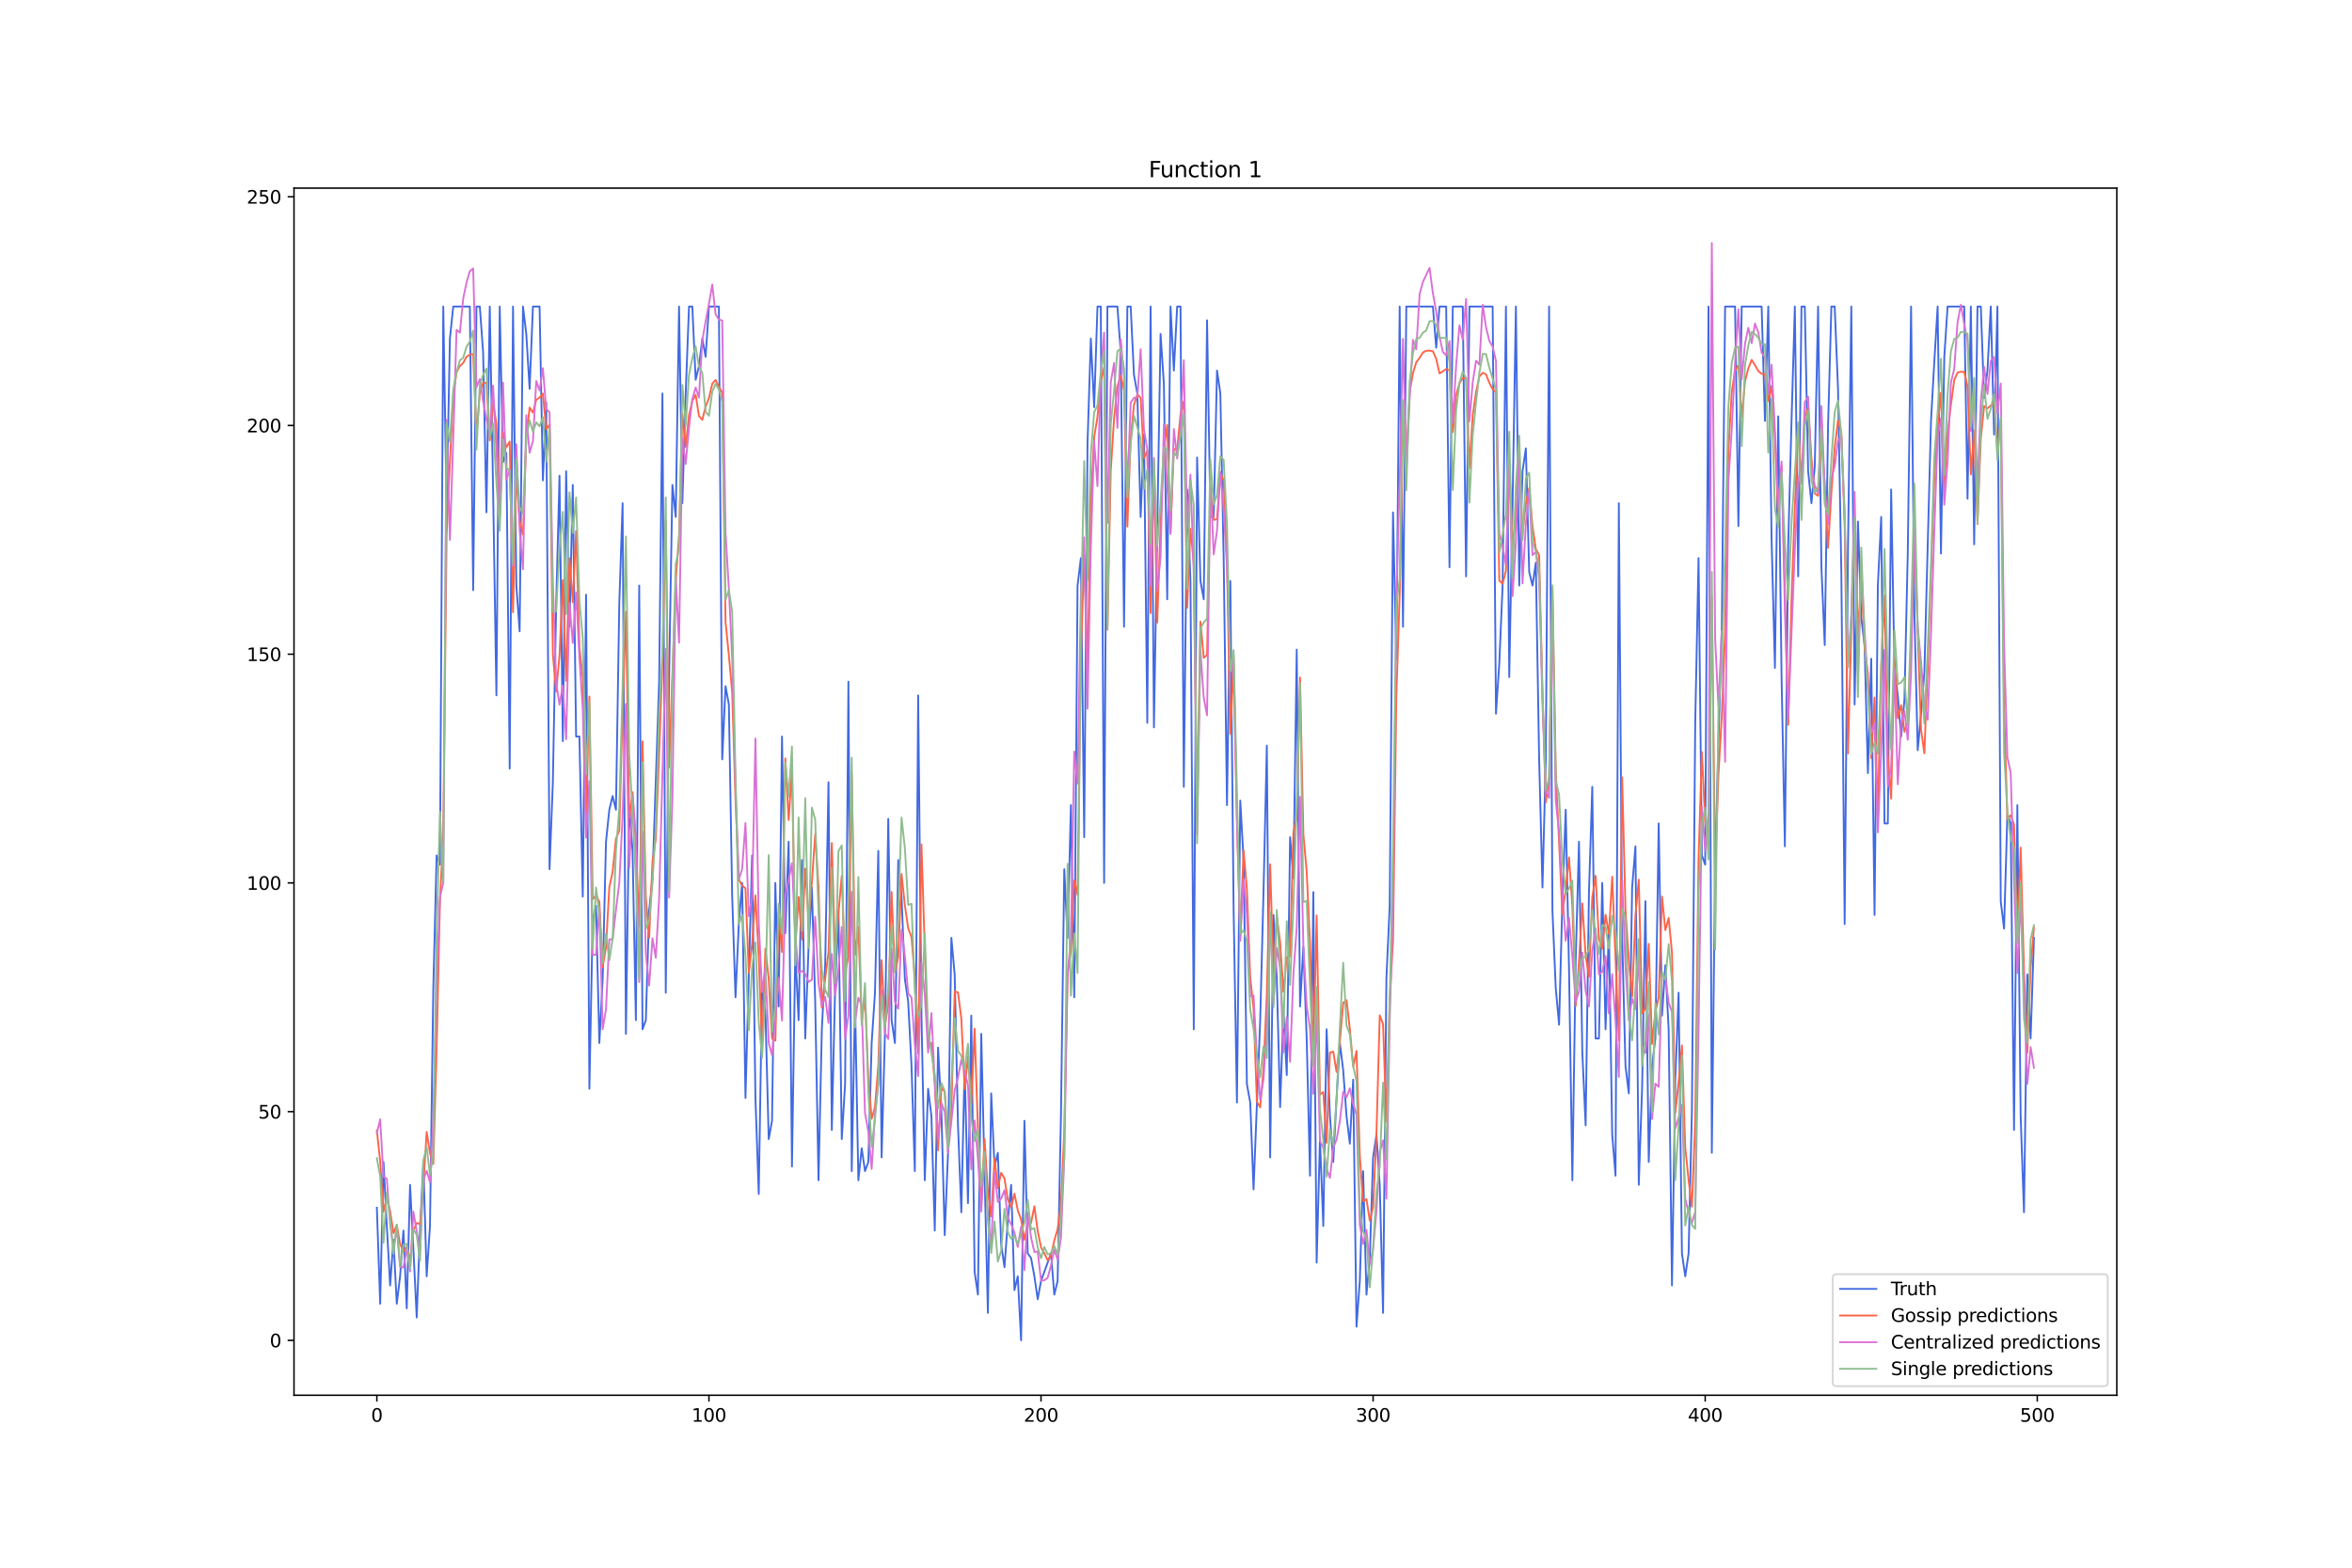 <?xml version="1.0" encoding="utf-8" standalone="no"?>
<!DOCTYPE svg PUBLIC "-//W3C//DTD SVG 1.1//EN"
  "http://www.w3.org/Graphics/SVG/1.1/DTD/svg11.dtd">
<svg xmlns:xlink="http://www.w3.org/1999/xlink" width="1296pt" height="864pt" viewBox="0 0 1296 864" xmlns="http://www.w3.org/2000/svg" version="1.1">
 <defs>
  <style type="text/css">*{stroke-linejoin: round; stroke-linecap: butt}</style>
 </defs>
 <g id="figure_1">
  <g id="patch_1">
   <path d="M 0 864 
L 1296 864 
L 1296 0 
L 0 0 
z
" style="fill: #ffffff"/>
  </g>
  <g id="axes_1">
   <g id="patch_2">
    <path d="M 162 768.96 
L 1166.4 768.96 
L 1166.4 103.68 
L 162 103.68 
z
" style="fill: #ffffff"/>
   </g>
   <g id="matplotlib.axis_1">
    <g id="xtick_1">
     <g id="line2d_1">
      <defs>
       <path id="mdb5b8bfa37" d="M 0 0 
L 0 3.5 
" style="stroke: #000000; stroke-width: 0.8"/>
      </defs>
      <g>
       <use xlink:href="#mdb5b8bfa37" x="207.655" y="768.96" style="stroke: #000000; stroke-width: 0.8"/>
      </g>
     </g>
     <g id="text_1">
      <!-- 0 -->
      <g transform="translate(204.473 783.558) scale(0.1 -0.1)">
       <defs>
        <path id="DejaVuSans-30" d="M 2034 4250 
Q 1547 4250 1301 3770 
Q 1056 3291 1056 2328 
Q 1056 1369 1301 889 
Q 1547 409 2034 409 
Q 2525 409 2770 889 
Q 3016 1369 3016 2328 
Q 3016 3291 2770 3770 
Q 2525 4250 2034 4250 
z
M 2034 4750 
Q 2819 4750 3233 4129 
Q 3647 3509 3647 2328 
Q 3647 1150 3233 529 
Q 2819 -91 2034 -91 
Q 1250 -91 836 529 
Q 422 1150 422 2328 
Q 422 3509 836 4129 
Q 1250 4750 2034 4750 
z
" transform="scale(0.016)"/>
       </defs>
       <use xlink:href="#DejaVuSans-30"/>
      </g>
     </g>
    </g>
    <g id="xtick_2">
     <g id="line2d_2">
      <g>
       <use xlink:href="#mdb5b8bfa37" x="390.639" y="768.96" style="stroke: #000000; stroke-width: 0.8"/>
      </g>
     </g>
     <g id="text_2">
      <!-- 100 -->
      <g transform="translate(381.095 783.558) scale(0.1 -0.1)">
       <defs>
        <path id="DejaVuSans-31" d="M 794 531 
L 1825 531 
L 1825 4091 
L 703 3866 
L 703 4441 
L 1819 4666 
L 2450 4666 
L 2450 531 
L 3481 531 
L 3481 0 
L 794 0 
L 794 531 
z
" transform="scale(0.016)"/>
       </defs>
       <use xlink:href="#DejaVuSans-31"/>
       <use xlink:href="#DejaVuSans-30" x="63.623"/>
       <use xlink:href="#DejaVuSans-30" x="127.246"/>
      </g>
     </g>
    </g>
    <g id="xtick_3">
     <g id="line2d_3">
      <g>
       <use xlink:href="#mdb5b8bfa37" x="573.623" y="768.96" style="stroke: #000000; stroke-width: 0.8"/>
      </g>
     </g>
     <g id="text_3">
      <!-- 200 -->
      <g transform="translate(564.079 783.558) scale(0.1 -0.1)">
       <defs>
        <path id="DejaVuSans-32" d="M 1228 531 
L 3431 531 
L 3431 0 
L 469 0 
L 469 531 
Q 828 903 1448 1529 
Q 2069 2156 2228 2338 
Q 2531 2678 2651 2914 
Q 2772 3150 2772 3378 
Q 2772 3750 2511 3984 
Q 2250 4219 1831 4219 
Q 1534 4219 1204 4116 
Q 875 4013 500 3803 
L 500 4441 
Q 881 4594 1212 4672 
Q 1544 4750 1819 4750 
Q 2544 4750 2975 4387 
Q 3406 4025 3406 3419 
Q 3406 3131 3298 2873 
Q 3191 2616 2906 2266 
Q 2828 2175 2409 1742 
Q 1991 1309 1228 531 
z
" transform="scale(0.016)"/>
       </defs>
       <use xlink:href="#DejaVuSans-32"/>
       <use xlink:href="#DejaVuSans-30" x="63.623"/>
       <use xlink:href="#DejaVuSans-30" x="127.246"/>
      </g>
     </g>
    </g>
    <g id="xtick_4">
     <g id="line2d_4">
      <g>
       <use xlink:href="#mdb5b8bfa37" x="756.607" y="768.96" style="stroke: #000000; stroke-width: 0.8"/>
      </g>
     </g>
     <g id="text_4">
      <!-- 300 -->
      <g transform="translate(747.063 783.558) scale(0.1 -0.1)">
       <defs>
        <path id="DejaVuSans-33" d="M 2597 2516 
Q 3050 2419 3304 2112 
Q 3559 1806 3559 1356 
Q 3559 666 3084 287 
Q 2609 -91 1734 -91 
Q 1441 -91 1130 -33 
Q 819 25 488 141 
L 488 750 
Q 750 597 1062 519 
Q 1375 441 1716 441 
Q 2309 441 2620 675 
Q 2931 909 2931 1356 
Q 2931 1769 2642 2001 
Q 2353 2234 1838 2234 
L 1294 2234 
L 1294 2753 
L 1863 2753 
Q 2328 2753 2575 2939 
Q 2822 3125 2822 3475 
Q 2822 3834 2567 4026 
Q 2313 4219 1838 4219 
Q 1578 4219 1281 4162 
Q 984 4106 628 3988 
L 628 4550 
Q 988 4650 1302 4700 
Q 1616 4750 1894 4750 
Q 2613 4750 3031 4423 
Q 3450 4097 3450 3541 
Q 3450 3153 3228 2886 
Q 3006 2619 2597 2516 
z
" transform="scale(0.016)"/>
       </defs>
       <use xlink:href="#DejaVuSans-33"/>
       <use xlink:href="#DejaVuSans-30" x="63.623"/>
       <use xlink:href="#DejaVuSans-30" x="127.246"/>
      </g>
     </g>
    </g>
    <g id="xtick_5">
     <g id="line2d_5">
      <g>
       <use xlink:href="#mdb5b8bfa37" x="939.591" y="768.96" style="stroke: #000000; stroke-width: 0.8"/>
      </g>
     </g>
     <g id="text_5">
      <!-- 400 -->
      <g transform="translate(930.047 783.558) scale(0.1 -0.1)">
       <defs>
        <path id="DejaVuSans-34" d="M 2419 4116 
L 825 1625 
L 2419 1625 
L 2419 4116 
z
M 2253 4666 
L 3047 4666 
L 3047 1625 
L 3713 1625 
L 3713 1100 
L 3047 1100 
L 3047 0 
L 2419 0 
L 2419 1100 
L 313 1100 
L 313 1709 
L 2253 4666 
z
" transform="scale(0.016)"/>
       </defs>
       <use xlink:href="#DejaVuSans-34"/>
       <use xlink:href="#DejaVuSans-30" x="63.623"/>
       <use xlink:href="#DejaVuSans-30" x="127.246"/>
      </g>
     </g>
    </g>
    <g id="xtick_6">
     <g id="line2d_6">
      <g>
       <use xlink:href="#mdb5b8bfa37" x="1122.575" y="768.96" style="stroke: #000000; stroke-width: 0.8"/>
      </g>
     </g>
     <g id="text_6">
      <!-- 500 -->
      <g transform="translate(1113.032 783.558) scale(0.1 -0.1)">
       <defs>
        <path id="DejaVuSans-35" d="M 691 4666 
L 3169 4666 
L 3169 4134 
L 1269 4134 
L 1269 2991 
Q 1406 3038 1543 3061 
Q 1681 3084 1819 3084 
Q 2600 3084 3056 2656 
Q 3513 2228 3513 1497 
Q 3513 744 3044 326 
Q 2575 -91 1722 -91 
Q 1428 -91 1123 -41 
Q 819 9 494 109 
L 494 744 
Q 775 591 1075 516 
Q 1375 441 1709 441 
Q 2250 441 2565 725 
Q 2881 1009 2881 1497 
Q 2881 1984 2565 2268 
Q 2250 2553 1709 2553 
Q 1456 2553 1204 2497 
Q 953 2441 691 2322 
L 691 4666 
z
" transform="scale(0.016)"/>
       </defs>
       <use xlink:href="#DejaVuSans-35"/>
       <use xlink:href="#DejaVuSans-30" x="63.623"/>
       <use xlink:href="#DejaVuSans-30" x="127.246"/>
      </g>
     </g>
    </g>
   </g>
   <g id="matplotlib.axis_2">
    <g id="ytick_1">
     <g id="line2d_7">
      <defs>
       <path id="mff744c13f2" d="M 0 0 
L -3.5 0 
" style="stroke: #000000; stroke-width: 0.8"/>
      </defs>
      <g>
       <use xlink:href="#mff744c13f2" x="162" y="738.72" style="stroke: #000000; stroke-width: 0.8"/>
      </g>
     </g>
     <g id="text_7">
      <!-- 0 -->
      <g transform="translate(148.637 742.519) scale(0.1 -0.1)">
       <use xlink:href="#DejaVuSans-30"/>
      </g>
     </g>
    </g>
    <g id="ytick_2">
     <g id="line2d_8">
      <g>
       <use xlink:href="#mff744c13f2" x="162" y="612.662" style="stroke: #000000; stroke-width: 0.8"/>
      </g>
     </g>
     <g id="text_8">
      <!-- 50 -->
      <g transform="translate(142.275 616.461) scale(0.1 -0.1)">
       <use xlink:href="#DejaVuSans-35"/>
       <use xlink:href="#DejaVuSans-30" x="63.623"/>
      </g>
     </g>
    </g>
    <g id="ytick_3">
     <g id="line2d_9">
      <g>
       <use xlink:href="#mff744c13f2" x="162" y="486.603" style="stroke: #000000; stroke-width: 0.8"/>
      </g>
     </g>
     <g id="text_9">
      <!-- 100 -->
      <g transform="translate(135.912 490.403) scale(0.1 -0.1)">
       <use xlink:href="#DejaVuSans-31"/>
       <use xlink:href="#DejaVuSans-30" x="63.623"/>
       <use xlink:href="#DejaVuSans-30" x="127.246"/>
      </g>
     </g>
    </g>
    <g id="ytick_4">
     <g id="line2d_10">
      <g>
       <use xlink:href="#mff744c13f2" x="162" y="360.545" style="stroke: #000000; stroke-width: 0.8"/>
      </g>
     </g>
     <g id="text_10">
      <!-- 150 -->
      <g transform="translate(135.912 364.344) scale(0.1 -0.1)">
       <use xlink:href="#DejaVuSans-31"/>
       <use xlink:href="#DejaVuSans-35" x="63.623"/>
       <use xlink:href="#DejaVuSans-30" x="127.246"/>
      </g>
     </g>
    </g>
    <g id="ytick_5">
     <g id="line2d_11">
      <g>
       <use xlink:href="#mff744c13f2" x="162" y="234.487" style="stroke: #000000; stroke-width: 0.8"/>
      </g>
     </g>
     <g id="text_11">
      <!-- 200 -->
      <g transform="translate(135.912 238.286) scale(0.1 -0.1)">
       <use xlink:href="#DejaVuSans-32"/>
       <use xlink:href="#DejaVuSans-30" x="63.623"/>
       <use xlink:href="#DejaVuSans-30" x="127.246"/>
      </g>
     </g>
    </g>
    <g id="ytick_6">
     <g id="line2d_12">
      <g>
       <use xlink:href="#mff744c13f2" x="162" y="108.428" style="stroke: #000000; stroke-width: 0.8"/>
      </g>
     </g>
     <g id="text_12">
      <!-- 250 -->
      <g transform="translate(135.912 112.228) scale(0.1 -0.1)">
       <use xlink:href="#DejaVuSans-32"/>
       <use xlink:href="#DejaVuSans-35" x="63.623"/>
       <use xlink:href="#DejaVuSans-30" x="127.246"/>
      </g>
     </g>
    </g>
   </g>
   <g id="line2d_13">
    <path d="M 207.655 665.606 
L 209.484 718.551 
L 211.314 640.394 
L 213.144 675.691 
L 214.974 708.466 
L 216.804 683.254 
L 218.634 718.551 
L 220.463 703.424 
L 222.293 678.212 
L 224.123 721.072 
L 225.953 653 
L 227.783 688.297 
L 229.613 726.114 
L 231.442 678.212 
L 233.272 640.394 
L 235.102 703.424 
L 236.932 675.691 
L 238.762 544.59 
L 240.592 471.476 
L 242.422 476.519 
L 244.251 168.936 
L 246.081 279.868 
L 247.911 186.584 
L 249.741 168.936 
L 258.89 168.936 
L 260.72 325.249 
L 262.55 168.936 
L 264.38 168.936 
L 266.209 194.148 
L 268.039 282.389 
L 269.869 168.936 
L 271.699 269.783 
L 273.529 383.235 
L 275.359 168.936 
L 277.189 254.656 
L 279.018 249.614 
L 280.848 423.574 
L 282.678 168.936 
L 284.508 322.727 
L 286.338 347.939 
L 288.168 168.936 
L 289.997 184.063 
L 291.827 214.317 
L 293.657 168.936 
L 297.317 168.936 
L 299.147 264.741 
L 300.976 221.881 
L 302.806 479.04 
L 304.636 431.138 
L 306.466 332.812 
L 308.296 262.219 
L 310.126 408.447 
L 311.956 259.698 
L 313.785 345.418 
L 315.615 267.262 
L 317.445 405.926 
L 319.275 405.926 
L 321.105 494.167 
L 322.935 327.77 
L 324.764 600.056 
L 326.594 506.773 
L 328.424 499.209 
L 330.254 574.844 
L 332.084 539.548 
L 333.914 463.913 
L 335.743 446.265 
L 337.573 438.701 
L 339.403 446.265 
L 341.233 332.812 
L 343.063 277.346 
L 344.893 569.802 
L 346.723 443.743 
L 348.552 468.955 
L 350.382 562.238 
L 352.212 322.727 
L 354.042 567.281 
L 355.872 562.238 
L 357.702 501.73 
L 359.531 484.082 
L 363.191 375.672 
L 365.021 216.838 
L 366.851 547.111 
L 368.681 373.151 
L 370.51 267.262 
L 372.34 284.91 
L 374.17 168.936 
L 376 277.346 
L 377.83 216.838 
L 379.66 168.936 
L 381.489 168.936 
L 383.319 209.275 
L 385.149 201.711 
L 386.979 186.584 
L 388.809 196.669 
L 390.639 168.936 
L 396.128 168.936 
L 397.958 418.532 
L 399.788 378.193 
L 401.618 388.278 
L 403.448 494.167 
L 405.277 549.632 
L 407.107 509.294 
L 408.937 486.603 
L 410.767 605.098 
L 414.427 471.476 
L 416.256 605.098 
L 418.086 658.043 
L 419.916 544.59 
L 421.746 557.196 
L 423.576 627.789 
L 425.406 617.704 
L 427.236 486.603 
L 429.065 554.675 
L 430.895 405.926 
L 432.725 514.336 
L 434.555 463.913 
L 436.385 642.916 
L 438.215 524.421 
L 440.044 562.238 
L 441.874 473.997 
L 443.704 572.323 
L 445.534 521.9 
L 447.364 489.124 
L 449.194 552.154 
L 451.023 650.479 
L 452.853 567.281 
L 454.683 531.984 
L 456.513 431.138 
L 458.343 622.746 
L 460.173 544.59 
L 462.003 501.73 
L 463.832 627.789 
L 465.662 597.535 
L 467.492 375.672 
L 469.322 645.437 
L 471.152 552.154 
L 472.982 650.479 
L 474.811 632.831 
L 476.641 645.437 
L 478.471 640.394 
L 480.301 574.844 
L 482.131 547.111 
L 483.961 468.955 
L 485.79 637.873 
L 487.62 569.802 
L 489.45 451.307 
L 491.28 562.238 
L 493.11 574.844 
L 494.94 473.997 
L 496.77 494.167 
L 498.599 539.548 
L 500.429 552.154 
L 502.259 587.45 
L 504.089 645.437 
L 505.919 383.235 
L 507.749 559.717 
L 509.578 650.479 
L 511.408 600.056 
L 513.238 615.183 
L 515.068 678.212 
L 516.898 577.365 
L 518.728 612.662 
L 520.557 680.733 
L 522.387 635.352 
L 524.217 516.857 
L 526.047 537.027 
L 527.877 620.225 
L 529.707 668.127 
L 531.536 587.45 
L 533.366 663.085 
L 535.196 559.717 
L 537.026 700.902 
L 538.856 713.508 
L 540.686 569.802 
L 544.345 723.593 
L 546.175 602.577 
L 548.005 642.916 
L 549.835 635.352 
L 551.665 685.775 
L 553.495 698.381 
L 555.324 673.17 
L 557.154 653 
L 558.984 710.987 
L 560.814 703.424 
L 562.644 738.72 
L 564.474 617.704 
L 566.303 690.818 
L 568.133 693.339 
L 569.963 703.424 
L 571.793 716.029 
L 573.623 705.945 
L 579.112 690.818 
L 580.942 713.508 
L 582.772 705.945 
L 584.602 615.183 
L 586.432 479.04 
L 588.262 516.857 
L 590.091 443.743 
L 591.921 549.632 
L 593.751 322.727 
L 595.581 307.6 
L 597.411 461.392 
L 599.241 244.571 
L 601.07 186.584 
L 602.9 224.402 
L 604.73 168.936 
L 606.56 168.936 
L 608.39 486.603 
L 610.22 168.936 
L 615.709 168.936 
L 617.539 194.148 
L 619.369 345.418 
L 621.199 168.936 
L 623.029 168.936 
L 624.858 206.754 
L 626.688 216.838 
L 628.518 284.91 
L 630.348 239.529 
L 632.178 398.362 
L 634.008 168.936 
L 635.837 400.884 
L 639.497 184.063 
L 641.327 211.796 
L 643.157 330.291 
L 644.987 168.936 
L 646.817 204.233 
L 648.646 168.936 
L 650.476 168.936 
L 652.306 433.659 
L 654.136 269.783 
L 655.966 320.206 
L 657.796 567.281 
L 659.625 252.135 
L 661.455 320.206 
L 663.285 330.291 
L 665.115 176.5 
L 666.945 284.91 
L 668.775 284.91 
L 670.604 204.233 
L 672.434 216.838 
L 674.264 307.6 
L 676.094 443.743 
L 677.924 320.206 
L 679.754 501.73 
L 681.583 607.619 
L 683.413 441.222 
L 685.243 473.997 
L 687.073 597.535 
L 688.903 607.619 
L 690.733 655.521 
L 694.392 562.238 
L 696.222 491.646 
L 698.052 410.968 
L 699.882 637.873 
L 701.712 504.251 
L 703.542 539.548 
L 705.371 610.14 
L 707.201 557.196 
L 709.031 592.492 
L 710.861 461.392 
L 712.691 484.082 
L 714.521 358.024 
L 716.35 554.675 
L 718.18 521.9 
L 720.01 572.323 
L 721.84 647.958 
L 723.67 491.646 
L 725.5 695.86 
L 727.33 627.789 
L 729.159 675.691 
L 730.989 567.281 
L 732.819 615.183 
L 734.649 640.394 
L 736.479 605.098 
L 738.309 574.844 
L 740.138 589.971 
L 741.968 615.183 
L 743.798 630.31 
L 745.628 595.013 
L 747.458 731.157 
L 749.288 705.945 
L 751.117 645.437 
L 752.947 713.508 
L 754.777 693.339 
L 756.607 637.873 
L 758.437 625.267 
L 760.267 653 
L 762.097 723.593 
L 763.926 539.548 
L 765.756 499.209 
L 767.586 282.389 
L 769.416 363.066 
L 771.246 168.936 
L 773.076 345.418 
L 774.905 168.936 
L 789.544 168.936 
L 791.374 191.627 
L 793.204 168.936 
L 796.864 168.936 
L 798.693 312.643 
L 800.523 168.936 
L 806.013 168.936 
L 807.843 317.685 
L 809.672 168.936 
L 822.481 168.936 
L 824.311 393.32 
L 826.141 365.587 
L 827.971 322.727 
L 829.801 168.936 
L 831.63 373.151 
L 833.46 277.346 
L 835.29 168.936 
L 837.12 322.727 
L 838.95 259.698 
L 840.78 247.092 
L 842.61 315.164 
L 844.439 322.727 
L 846.269 310.122 
L 848.099 418.532 
L 849.929 489.124 
L 851.759 418.532 
L 853.589 168.936 
L 855.418 501.73 
L 857.248 544.59 
L 859.078 564.759 
L 860.908 496.688 
L 862.738 446.265 
L 864.568 534.505 
L 866.397 650.479 
L 868.227 529.463 
L 870.057 463.913 
L 871.887 579.886 
L 873.717 620.225 
L 875.547 491.646 
L 877.377 433.659 
L 879.206 572.323 
L 881.036 572.323 
L 882.866 486.603 
L 884.696 567.281 
L 886.526 511.815 
L 888.356 625.267 
L 890.185 647.958 
L 892.015 277.346 
L 893.845 516.857 
L 895.675 587.45 
L 897.505 602.577 
L 899.335 489.124 
L 901.164 466.434 
L 902.994 653 
L 904.824 600.056 
L 906.654 496.688 
L 908.484 640.394 
L 910.314 587.45 
L 912.144 572.323 
L 913.973 453.828 
L 915.803 559.717 
L 917.633 531.984 
L 919.463 567.281 
L 921.293 708.466 
L 923.123 595.013 
L 924.952 547.111 
L 926.782 690.818 
L 928.612 703.424 
L 930.442 690.818 
L 932.272 612.662 
L 934.102 398.362 
L 935.931 307.6 
L 937.761 471.476 
L 939.591 476.519 
L 941.421 168.936 
L 943.251 635.352 
L 945.081 476.519 
L 946.911 408.447 
L 948.74 345.418 
L 950.57 168.936 
L 956.06 168.936 
L 957.89 289.952 
L 959.719 168.936 
L 970.698 168.936 
L 972.528 231.965 
L 974.358 168.936 
L 976.188 297.516 
L 978.018 368.108 
L 979.848 229.444 
L 981.678 373.151 
L 983.507 466.434 
L 985.337 300.037 
L 987.167 231.965 
L 988.997 168.936 
L 990.827 317.685 
L 992.657 168.936 
L 994.486 168.936 
L 996.316 259.698 
L 998.146 277.346 
L 999.976 257.177 
L 1001.806 168.936 
L 1003.636 312.643 
L 1005.465 355.503 
L 1007.295 234.487 
L 1009.125 168.936 
L 1010.955 168.936 
L 1012.785 214.317 
L 1014.615 315.164 
L 1016.444 509.294 
L 1018.274 302.558 
L 1020.104 168.936 
L 1021.934 388.278 
L 1023.764 287.431 
L 1025.594 340.376 
L 1027.424 355.503 
L 1029.253 426.095 
L 1031.083 363.066 
L 1032.913 504.251 
L 1034.743 322.727 
L 1036.573 284.91 
L 1038.403 453.828 
L 1040.232 453.828 
L 1042.062 269.783 
L 1043.892 368.108 
L 1045.722 383.235 
L 1047.552 405.926 
L 1049.382 385.757 
L 1051.211 305.079 
L 1053.041 168.936 
L 1054.871 337.854 
L 1056.701 413.489 
L 1058.531 393.32 
L 1060.361 370.63 
L 1064.02 231.965 
L 1065.85 199.19 
L 1067.68 168.936 
L 1069.51 305.079 
L 1071.34 196.669 
L 1073.17 168.936 
L 1082.319 168.936 
L 1084.149 274.825 
L 1085.978 168.936 
L 1087.808 300.037 
L 1089.638 168.936 
L 1091.468 168.936 
L 1093.298 219.36 
L 1095.128 204.233 
L 1096.958 168.936 
L 1098.787 239.529 
L 1100.617 168.936 
L 1102.447 496.688 
L 1104.277 511.815 
L 1106.107 448.786 
L 1107.937 453.828 
L 1109.766 622.746 
L 1111.596 443.743 
L 1113.426 615.183 
L 1115.256 668.127 
L 1117.086 537.027 
L 1118.916 572.323 
L 1120.745 516.857 
L 1120.745 516.857 
" clip-path="url(#p3c69988b98)" style="fill: none; stroke: #4169e1; stroke-linecap: square"/>
   </g>
   <g id="line2d_14">
    <path d="M 207.655 623.023 
L 209.484 640.004 
L 211.314 667.758 
L 213.144 659.811 
L 214.974 667.469 
L 216.804 679.668 
L 218.634 675.14 
L 220.463 685.661 
L 222.293 689.494 
L 224.123 687.403 
L 225.953 694.205 
L 227.783 678.363 
L 229.613 673.994 
L 231.442 674.637 
L 233.272 653.581 
L 235.102 623.832 
L 236.932 635.543 
L 238.762 641.471 
L 240.592 577.347 
L 242.422 497.131 
L 244.251 458.359 
L 246.081 294.896 
L 247.911 254.459 
L 249.741 218.138 
L 251.571 205.105 
L 253.401 201.739 
L 255.23 200.02 
L 257.06 196.616 
L 258.89 195.491 
L 260.72 195.122 
L 262.55 239.798 
L 264.38 216.715 
L 266.209 210.896 
L 268.039 210.959 
L 269.869 242.739 
L 271.699 221.663 
L 273.529 233.59 
L 275.359 284.044 
L 277.189 238.205 
L 279.018 246.543 
L 280.848 243.349 
L 282.678 337.444 
L 284.508 261.337 
L 286.338 287.089 
L 288.168 294.641 
L 289.997 241.294 
L 291.827 224.596 
L 293.657 227.429 
L 295.487 220.335 
L 297.317 219.085 
L 299.147 216.874 
L 300.976 236.612 
L 302.806 234.081 
L 304.636 360.735 
L 306.466 381.165 
L 308.296 361.177 
L 310.126 319.759 
L 311.956 375.279 
L 313.785 307.699 
L 315.615 331.862 
L 317.445 292.643 
L 319.275 356.921 
L 321.105 373.575 
L 322.935 449.286 
L 324.764 383.868 
L 326.594 495.543 
L 328.424 493.498 
L 330.254 496.954 
L 332.084 533.106 
L 333.914 522.082 
L 335.743 489.011 
L 337.573 480.487 
L 339.403 462.224 
L 341.233 457.801 
L 343.063 392.385 
L 344.893 337.13 
L 346.723 450.929 
L 348.552 436.602 
L 350.382 464.831 
L 352.212 510.622 
L 354.042 408.594 
L 355.872 494.208 
L 357.702 516.813 
L 359.531 474.718 
L 361.361 462.328 
L 363.191 415.568 
L 365.021 363.706 
L 366.851 287.118 
L 368.681 422.947 
L 372.34 320.588 
L 374.17 294.794 
L 376 227.888 
L 377.83 246.296 
L 379.66 228.818 
L 381.489 221.012 
L 383.319 217.57 
L 385.149 229.242 
L 386.979 231.371 
L 388.809 224.113 
L 390.639 219.359 
L 392.469 211.497 
L 394.298 209.385 
L 396.128 213.176 
L 397.958 216.457 
L 399.788 342.815 
L 401.618 361.106 
L 403.448 381.696 
L 405.277 441.079 
L 407.107 484.631 
L 408.937 488.073 
L 410.767 489.601 
L 412.597 536.169 
L 414.427 520.179 
L 416.256 493.442 
L 418.086 527.315 
L 419.916 575.62 
L 421.746 522.875 
L 423.576 539.424 
L 425.406 572.348 
L 427.236 573.545 
L 429.065 503.277 
L 430.895 524.694 
L 432.725 417.955 
L 434.555 451.964 
L 436.385 424.565 
L 438.215 522.031 
L 440.044 494.387 
L 441.874 517.725 
L 443.704 478.711 
L 445.534 506.705 
L 447.364 486.29 
L 449.194 459.704 
L 451.023 488.383 
L 452.853 555.41 
L 454.683 539.482 
L 456.513 524.738 
L 458.343 464.623 
L 460.173 525.881 
L 462.003 503.319 
L 463.832 482.679 
L 465.662 536.079 
L 467.492 527.235 
L 469.322 426.642 
L 471.152 526.255 
L 472.982 510.971 
L 474.811 562.9 
L 476.641 550.094 
L 478.471 594.213 
L 480.301 616.566 
L 482.131 610.039 
L 483.961 587.087 
L 485.79 529.207 
L 487.62 565.59 
L 489.45 553.737 
L 491.28 491.53 
L 493.11 535.818 
L 494.94 527.557 
L 496.77 481.678 
L 498.599 499.034 
L 500.429 511.573 
L 502.259 516.515 
L 504.089 538.696 
L 505.919 580.581 
L 507.749 465.42 
L 509.578 523.412 
L 511.408 577.339 
L 513.238 574.806 
L 515.068 597.057 
L 516.898 633.975 
L 518.728 599.553 
L 520.557 601.656 
L 522.387 629.193 
L 524.217 611.483 
L 526.047 546.514 
L 527.877 546.974 
L 529.707 561.31 
L 531.536 600.248 
L 533.366 582.42 
L 535.196 608.326 
L 537.026 566.978 
L 538.856 622.147 
L 540.686 662.583 
L 542.516 627.696 
L 544.345 656.312 
L 546.175 670.426 
L 548.005 638.441 
L 549.835 654.775 
L 551.665 646.369 
L 553.495 649.428 
L 555.324 661.264 
L 557.154 665.306 
L 558.984 657.892 
L 560.814 667.072 
L 562.644 672.068 
L 564.474 683.238 
L 566.303 674.354 
L 568.133 673.998 
L 569.963 664.831 
L 571.793 678.375 
L 573.623 687.427 
L 575.453 690.727 
L 577.283 694.648 
L 579.112 692.046 
L 580.942 683.696 
L 582.772 677.354 
L 584.602 663.632 
L 586.432 623.345 
L 588.262 536.727 
L 590.091 524.533 
L 591.921 485.364 
L 593.751 493.132 
L 595.581 362.632 
L 597.411 305.755 
L 599.241 368.699 
L 601.07 275.644 
L 602.9 241.024 
L 604.73 229.804 
L 606.56 209.893 
L 608.39 202.477 
L 610.22 347.066 
L 612.05 259.309 
L 613.879 230.616 
L 615.709 213.072 
L 617.539 207.052 
L 619.369 215.096 
L 621.199 290.245 
L 623.029 241.571 
L 624.858 222.974 
L 626.688 217.338 
L 628.518 219.308 
L 630.348 252.429 
L 632.178 248.443 
L 634.008 337.929 
L 635.837 260.445 
L 637.667 343.153 
L 639.497 288.964 
L 641.327 247.674 
L 643.157 234.267 
L 644.987 293.021 
L 646.817 247.529 
L 648.646 247.348 
L 650.476 228.613 
L 652.306 221.133 
L 654.136 334.99 
L 655.966 291.445 
L 657.796 310.534 
L 659.625 447.055 
L 661.455 342.614 
L 663.285 362.491 
L 665.115 360.965 
L 666.945 271.191 
L 668.775 286.528 
L 670.604 286.178 
L 672.434 260.566 
L 674.264 264.674 
L 676.094 309.683 
L 677.924 404.466 
L 679.754 366.277 
L 681.583 451.835 
L 683.413 515.532 
L 685.243 468.567 
L 687.073 490.242 
L 688.903 538.466 
L 690.733 555.836 
L 692.563 607.144 
L 694.392 610.331 
L 696.222 588.763 
L 698.052 547.83 
L 699.882 476.35 
L 701.712 536.929 
L 703.542 504.803 
L 705.371 519.385 
L 707.201 546.672 
L 709.031 527.668 
L 710.861 527.072 
L 712.691 458.601 
L 714.521 450.626 
L 716.35 373.386 
L 718.18 459.713 
L 720.01 480.449 
L 721.84 519.821 
L 723.67 582.147 
L 725.5 504.54 
L 727.33 603.252 
L 729.159 601.889 
L 730.989 629.801 
L 732.819 580.005 
L 734.649 579.636 
L 736.479 590.787 
L 738.309 573.855 
L 740.138 552.726 
L 741.968 551.216 
L 743.798 567.158 
L 745.628 587.798 
L 747.458 579.202 
L 749.288 637.378 
L 751.117 662.051 
L 752.947 660.865 
L 754.777 672.742 
L 756.607 665.242 
L 758.437 625.335 
L 760.267 559.572 
L 762.097 564.455 
L 763.926 618.109 
L 765.756 550.401 
L 767.586 518.37 
L 769.416 383.927 
L 771.246 327.749 
L 773.076 234.884 
L 774.905 251.858 
L 776.735 216.287 
L 778.565 205.68 
L 780.395 199.639 
L 782.225 197.216 
L 784.055 194.247 
L 785.884 193.313 
L 787.714 193.225 
L 789.544 193.574 
L 791.374 197.765 
L 793.204 205.814 
L 796.864 203.438 
L 798.693 204.024 
L 800.523 238.204 
L 802.353 217.807 
L 804.183 211.283 
L 806.013 208.299 
L 807.843 208.305 
L 809.672 258.102 
L 811.502 228.766 
L 813.332 216.05 
L 815.162 207.49 
L 816.992 205.487 
L 818.822 206.359 
L 820.651 210.947 
L 822.481 214.554 
L 824.311 216.172 
L 826.141 319.989 
L 827.971 321.709 
L 829.801 314.58 
L 831.63 255.271 
L 833.46 300.799 
L 835.29 284.936 
L 837.12 253.793 
L 838.95 294.035 
L 840.78 277.319 
L 842.61 269.069 
L 844.439 290.114 
L 846.269 302.552 
L 848.099 306.036 
L 849.929 381.435 
L 851.759 442.303 
L 853.589 428.121 
L 855.418 324.172 
L 857.248 424.75 
L 860.908 503.828 
L 862.738 489.872 
L 864.568 472.555 
L 866.397 499.467 
L 868.227 554.576 
L 870.057 529.962 
L 871.887 497.887 
L 873.717 526.712 
L 875.547 538.358 
L 877.377 494.49 
L 879.206 482.668 
L 881.036 517.54 
L 882.866 522.875 
L 884.696 504.144 
L 886.526 514.919 
L 888.356 483.206 
L 892.015 573.334 
L 893.845 428.466 
L 895.675 501.386 
L 897.505 529.68 
L 899.335 549.298 
L 901.164 504.38 
L 902.994 484.783 
L 904.824 558.627 
L 906.654 555.82 
L 908.484 520.191 
L 910.314 575.349 
L 912.144 557.621 
L 913.973 549.693 
L 915.803 494.143 
L 917.633 512.598 
L 919.463 505.953 
L 921.293 525.022 
L 923.123 613.242 
L 924.952 596.517 
L 926.782 576.143 
L 928.612 632.547 
L 930.442 650.276 
L 932.272 665.062 
L 934.102 618.794 
L 935.931 473.206 
L 937.761 414.441 
L 939.591 453.032 
L 941.421 459.825 
L 943.251 328.55 
L 945.081 479.84 
L 946.911 426.843 
L 948.74 394.31 
L 950.57 348.743 
L 952.4 247.858 
L 954.23 215.925 
L 956.06 204.041 
L 957.89 201.404 
L 959.719 229.95 
L 961.549 210.185 
L 963.379 202.993 
L 965.209 198.318 
L 967.039 201.261 
L 968.869 204.542 
L 970.698 206.033 
L 972.528 206.114 
L 974.358 220.991 
L 976.188 212.62 
L 978.018 241.352 
L 979.848 285.391 
L 981.678 256.851 
L 983.507 325.403 
L 985.337 399.511 
L 987.167 329.752 
L 988.997 279.561 
L 990.827 234.038 
L 992.657 264.242 
L 994.486 229.774 
L 996.316 224.932 
L 998.146 252.313 
L 999.976 271.969 
L 1001.806 273.243 
L 1003.636 240.944 
L 1005.465 266.865 
L 1007.295 301.975 
L 1009.125 271.756 
L 1010.955 246.617 
L 1012.785 231.664 
L 1014.615 238.427 
L 1016.444 289.302 
L 1018.274 415.255 
L 1020.104 347.2 
L 1021.934 285.56 
L 1023.764 350.647 
L 1025.594 315.867 
L 1027.424 357.129 
L 1029.253 371.324 
L 1031.083 417.929 
L 1032.913 384.471 
L 1034.743 450.249 
L 1036.573 366.347 
L 1038.403 328.19 
L 1040.232 416.414 
L 1042.062 440.195 
L 1043.892 362.752 
L 1045.722 395.812 
L 1047.552 388.613 
L 1049.382 403.294 
L 1051.211 398.393 
L 1053.041 353.296 
L 1054.871 293.194 
L 1058.531 402.15 
L 1060.361 415.178 
L 1062.191 368.675 
L 1065.85 263.451 
L 1067.68 234.984 
L 1069.51 216.535 
L 1071.34 268.121 
L 1073.17 238.673 
L 1074.999 223.137 
L 1076.829 209.411 
L 1078.659 205.338 
L 1080.489 204.867 
L 1082.319 204.981 
L 1084.149 213.023 
L 1085.978 261.48 
L 1087.808 237.225 
L 1089.638 288.771 
L 1091.468 241.575 
L 1093.298 223.831 
L 1095.128 225.081 
L 1098.787 221.959 
L 1100.617 247.969 
L 1102.447 231.548 
L 1104.277 389.223 
L 1106.107 451.621 
L 1107.937 449.245 
L 1109.766 454.463 
L 1111.596 519.134 
L 1113.426 467.121 
L 1115.256 534.91 
L 1117.086 580.24 
L 1118.916 533.473 
L 1120.745 511.121 
L 1120.745 511.121 
" clip-path="url(#p3c69988b98)" style="fill: none; stroke: #ff6347; stroke-linecap: square"/>
   </g>
   <g id="line2d_15">
    <path d="M 207.655 624.615 
L 209.484 616.896 
L 211.314 648.38 
L 213.144 649.673 
L 214.974 674.64 
L 216.804 687.994 
L 218.634 677.029 
L 220.463 698.254 
L 222.293 698.526 
L 224.123 688.322 
L 225.953 700.704 
L 227.783 667.757 
L 231.442 689.38 
L 233.272 650.566 
L 235.102 645.218 
L 236.932 651.538 
L 238.762 617.322 
L 240.592 542.638 
L 242.422 494.327 
L 244.251 486.55 
L 246.081 231.431 
L 247.911 297.567 
L 249.741 242.101 
L 251.571 181.757 
L 253.401 183.359 
L 255.23 164.56 
L 257.06 155.733 
L 258.89 149.472 
L 260.72 147.961 
L 262.55 213.396 
L 264.38 208.995 
L 266.209 221.021 
L 268.039 230.876 
L 269.869 239.347 
L 271.699 212.482 
L 275.359 284.259 
L 277.189 210.889 
L 279.018 264.349 
L 280.848 258.801 
L 282.678 311.939 
L 284.508 244.848 
L 286.338 292.434 
L 288.168 313.773 
L 289.997 228.82 
L 291.827 249.523 
L 293.657 243.156 
L 295.487 210.002 
L 297.317 215.25 
L 299.147 202.916 
L 300.976 225.495 
L 302.806 227.21 
L 304.636 320.724 
L 306.466 376.259 
L 308.296 388.362 
L 310.126 377.771 
L 311.956 407.398 
L 313.785 332.391 
L 315.615 354.339 
L 317.445 326.57 
L 319.275 362.687 
L 321.105 390.524 
L 322.935 461.637 
L 324.764 430.52 
L 326.594 526.238 
L 328.424 526.185 
L 330.254 499.601 
L 332.084 567.252 
L 333.914 556.061 
L 335.743 517.7 
L 337.573 517.685 
L 339.403 501.506 
L 341.233 486.692 
L 343.063 449.943 
L 344.893 387.985 
L 346.723 478.41 
L 348.552 438.409 
L 350.382 461.289 
L 352.212 541.234 
L 354.042 458.384 
L 355.872 525.704 
L 357.702 543.146 
L 359.531 517.096 
L 361.361 527.867 
L 363.191 495.247 
L 366.851 357.677 
L 368.681 494.689 
L 370.51 440.064 
L 372.34 317.824 
L 374.17 354.195 
L 376 241.521 
L 377.83 255.716 
L 379.66 235.674 
L 381.489 219.906 
L 383.319 213.593 
L 385.149 219.089 
L 386.979 187.699 
L 388.809 177.179 
L 390.639 167.426 
L 392.469 156.8 
L 394.298 173.175 
L 396.128 176.185 
L 397.958 176.607 
L 399.788 293.856 
L 401.618 324.443 
L 403.448 362.085 
L 405.277 432.757 
L 407.107 484.548 
L 408.937 479.004 
L 410.767 453.59 
L 412.597 504.898 
L 414.427 494.878 
L 416.256 407.015 
L 418.086 508.21 
L 419.916 546.811 
L 421.746 532.829 
L 423.576 574.82 
L 425.406 581.479 
L 427.236 561.815 
L 429.065 538.954 
L 430.895 562.481 
L 432.725 493.429 
L 434.555 485.071 
L 436.385 475.688 
L 438.215 515.525 
L 440.044 536.063 
L 441.874 535.106 
L 443.704 536.672 
L 445.534 541.203 
L 447.364 539.994 
L 449.194 505.245 
L 451.023 541.89 
L 452.853 554.455 
L 454.683 549.323 
L 456.513 563.796 
L 458.343 525.765 
L 460.173 548.497 
L 462.003 534.216 
L 463.832 510.862 
L 465.662 572.497 
L 467.492 559.866 
L 469.322 491.548 
L 471.152 563.353 
L 472.982 549.868 
L 474.811 553.836 
L 476.641 613.375 
L 478.471 623.7 
L 480.301 644.256 
L 482.131 614.015 
L 483.961 597.689 
L 485.79 545.65 
L 487.62 569.257 
L 489.45 572.61 
L 491.28 522.639 
L 493.11 552.1 
L 494.94 555.988 
L 496.77 512.354 
L 498.599 526.788 
L 500.429 547.499 
L 502.259 549.763 
L 504.089 575.595 
L 505.919 593.158 
L 507.749 530.582 
L 509.578 547.831 
L 511.408 580.139 
L 513.238 558.339 
L 515.068 596.007 
L 516.898 627.506 
L 518.728 607.921 
L 520.557 612.902 
L 522.387 635.378 
L 526.047 600.923 
L 527.877 593.86 
L 529.707 584.074 
L 531.536 590.456 
L 533.366 598.015 
L 535.196 644.46 
L 537.026 617.528 
L 538.856 638.477 
L 540.686 667.718 
L 542.516 635.014 
L 544.345 670.149 
L 546.175 686.831 
L 548.005 646.133 
L 549.835 662.375 
L 551.665 660.594 
L 553.495 655.922 
L 555.324 671.119 
L 557.154 674.684 
L 558.984 679.375 
L 560.814 687.283 
L 562.644 676.095 
L 564.474 699.98 
L 566.303 668.557 
L 568.133 681.985 
L 569.963 690.031 
L 571.793 689.605 
L 573.623 705.745 
L 575.453 705.596 
L 577.283 704.214 
L 579.112 697.465 
L 580.942 688.664 
L 582.772 694.268 
L 584.602 682.29 
L 586.432 638.543 
L 588.262 536.381 
L 590.091 517.05 
L 591.921 414.202 
L 593.751 431.875 
L 595.581 328.82 
L 597.411 296.157 
L 599.241 390.654 
L 601.07 301.151 
L 602.9 243.278 
L 604.73 267.941 
L 606.56 206.659 
L 608.39 183.271 
L 610.22 288.135 
L 612.05 210.792 
L 613.879 200.042 
L 615.709 235.818 
L 617.539 186.964 
L 619.369 207.803 
L 621.199 269.702 
L 623.029 221.863 
L 624.858 219.214 
L 626.688 219.071 
L 628.518 192.43 
L 630.348 236.742 
L 632.178 247.617 
L 634.008 322.899 
L 635.837 252.477 
L 637.667 325.638 
L 639.497 307.177 
L 641.327 233.936 
L 643.157 268.553 
L 644.987 294.298 
L 646.817 236.438 
L 648.646 252.692 
L 650.476 235.466 
L 652.306 198.555 
L 654.136 291.288 
L 655.966 261.606 
L 657.796 316.606 
L 659.625 459.696 
L 661.455 358.433 
L 663.285 384.471 
L 665.115 394.233 
L 666.945 264.293 
L 668.775 305.522 
L 670.604 292.611 
L 672.434 259.999 
L 674.264 281.321 
L 676.094 312.089 
L 677.924 370.288 
L 679.754 361.971 
L 681.583 452.358 
L 683.413 518.584 
L 685.243 484.426 
L 687.073 503.835 
L 688.903 549.155 
L 690.733 548.622 
L 692.563 581.869 
L 694.392 606.186 
L 696.222 594.928 
L 698.052 567.026 
L 699.882 503.969 
L 701.712 553.208 
L 703.542 522.521 
L 705.371 533.169 
L 707.201 579.978 
L 709.031 560.614 
L 710.861 585.177 
L 712.691 536.767 
L 714.521 511.194 
L 716.35 439.177 
L 718.18 521.321 
L 720.01 554.314 
L 721.84 566.879 
L 723.67 602.846 
L 725.5 559.83 
L 727.33 628.888 
L 729.159 632.574 
L 730.989 644.028 
L 732.819 649.198 
L 734.649 632.564 
L 736.479 628.15 
L 738.309 617.744 
L 740.138 601.698 
L 741.968 604.807 
L 743.798 599.802 
L 745.628 608.336 
L 747.458 614.384 
L 749.288 675.048 
L 751.117 685.536 
L 752.947 677.843 
L 754.777 696.639 
L 756.607 688.417 
L 758.437 667.868 
L 760.267 634.819 
L 762.097 628.471 
L 763.926 660.577 
L 765.756 563.369 
L 767.586 495.999 
L 769.416 329.707 
L 771.246 265.369 
L 773.076 186.714 
L 774.905 260.23 
L 776.735 219.825 
L 778.565 187.283 
L 780.395 192.544 
L 782.225 162.194 
L 784.055 155.358 
L 787.714 147.635 
L 789.544 161.541 
L 791.374 171.686 
L 793.204 185.484 
L 795.034 193.898 
L 796.864 195.884 
L 798.693 187.965 
L 800.523 233.097 
L 802.353 201.261 
L 804.183 179.3 
L 806.013 187.257 
L 807.843 164.782 
L 809.672 232.228 
L 811.502 210.64 
L 813.332 198.825 
L 815.162 200.999 
L 816.992 168.008 
L 818.822 180.29 
L 820.651 187.879 
L 822.481 191.029 
L 824.311 198.965 
L 826.141 293.872 
L 827.971 301.195 
L 829.801 311.386 
L 831.63 253.076 
L 833.46 328.546 
L 835.29 298.647 
L 837.12 244.757 
L 838.95 321.535 
L 840.78 288.643 
L 842.61 269.992 
L 844.439 305.889 
L 846.269 304.208 
L 848.099 319.003 
L 849.929 387.656 
L 851.759 435.928 
L 853.589 439.745 
L 855.418 332.772 
L 857.248 440.989 
L 859.078 458.821 
L 860.908 492.072 
L 862.738 518.452 
L 864.568 505.843 
L 866.397 527.457 
L 868.227 551.969 
L 870.057 546.464 
L 871.887 525.053 
L 873.717 546.078 
L 875.547 554.613 
L 877.377 524.223 
L 879.206 511.609 
L 881.036 537.027 
L 882.866 535.592 
L 884.696 526.938 
L 886.526 558.502 
L 888.356 536.866 
L 890.185 562.59 
L 892.015 593.512 
L 893.845 485.127 
L 895.675 532.576 
L 897.505 562.347 
L 899.335 550.373 
L 901.164 556.191 
L 902.994 528.222 
L 904.824 576.716 
L 906.654 580.364 
L 908.484 559.148 
L 910.314 616.714 
L 912.144 597.227 
L 913.973 599.007 
L 915.803 537.729 
L 917.633 538.533 
L 919.463 552.716 
L 921.293 557.606 
L 923.123 622.01 
L 924.952 616.128 
L 926.782 609.037 
L 928.612 660.638 
L 930.442 668.164 
L 932.272 674.088 
L 934.102 667.929 
L 935.931 568.223 
L 937.761 444.794 
L 939.591 468.636 
L 941.421 447.468 
L 943.251 133.92 
L 945.081 352.051 
L 946.911 389.867 
L 948.74 347.534 
L 950.57 419.816 
L 952.4 265.169 
L 954.23 236.557 
L 956.06 199.716 
L 957.89 170.51 
L 959.719 208.928 
L 961.549 189.382 
L 963.379 180.638 
L 965.209 189.157 
L 967.039 178.324 
L 968.869 183.188 
L 970.698 194.482 
L 972.528 196.988 
L 974.358 216.73 
L 976.188 201.069 
L 978.018 237.306 
L 979.848 279.465 
L 981.678 254.351 
L 983.507 336.436 
L 985.337 395.687 
L 988.997 302.648 
L 990.827 263.149 
L 992.657 266.596 
L 994.486 221.618 
L 996.316 218.692 
L 998.146 257.674 
L 999.976 267.583 
L 1001.806 271.848 
L 1003.636 223.798 
L 1005.465 269.412 
L 1007.295 289.08 
L 1009.125 263.451 
L 1010.955 256.922 
L 1012.785 242.629 
L 1014.615 240.987 
L 1016.444 285.408 
L 1018.274 367.803 
L 1020.104 338.245 
L 1021.934 271.086 
L 1023.764 371.427 
L 1025.594 312.645 
L 1027.424 347.097 
L 1029.253 378.307 
L 1031.083 404.214 
L 1032.913 398.786 
L 1034.743 458.739 
L 1036.573 414.2 
L 1038.403 358.121 
L 1040.232 433.441 
L 1042.062 422.656 
L 1043.892 368.695 
L 1045.722 432.222 
L 1047.552 398.514 
L 1049.382 391.888 
L 1051.211 407.718 
L 1053.041 371.333 
L 1054.871 290.726 
L 1056.701 345.699 
L 1058.531 364.679 
L 1060.361 388.586 
L 1062.191 396.652 
L 1064.02 349.357 
L 1065.85 292.363 
L 1067.68 239.945 
L 1069.51 230.619 
L 1071.34 278.213 
L 1073.17 254.122 
L 1074.999 210.895 
L 1076.829 203.21 
L 1078.659 177.568 
L 1080.489 167.976 
L 1082.319 178.618 
L 1084.149 188.396 
L 1085.978 237.595 
L 1087.808 217.164 
L 1089.638 269.242 
L 1091.468 221.35 
L 1093.298 202.211 
L 1095.128 217.16 
L 1096.958 198.907 
L 1098.787 196.838 
L 1100.617 227.46 
L 1102.447 211.4 
L 1104.277 354.619 
L 1106.107 417.278 
L 1107.937 426.021 
L 1109.766 485.583 
L 1111.596 536.265 
L 1113.426 496.119 
L 1117.086 597.389 
L 1118.916 577.074 
L 1120.745 588.505 
L 1120.745 588.505 
" clip-path="url(#p3c69988b98)" style="fill: none; stroke: #da70d6; stroke-linecap: square"/>
   </g>
   <g id="line2d_16">
    <path d="M 207.655 638.275 
L 209.484 648.261 
L 211.314 684.93 
L 213.144 657.211 
L 214.974 671.58 
L 216.804 691.183 
L 218.634 674.923 
L 220.463 697.753 
L 222.293 686.013 
L 224.123 685.55 
L 225.953 699.404 
L 227.783 677.361 
L 229.613 680.581 
L 231.442 694.8 
L 233.272 639.495 
L 235.102 632.217 
L 236.932 647.584 
L 238.762 636.418 
L 240.592 514.252 
L 242.422 447.453 
L 244.251 486.262 
L 246.081 233.077 
L 247.911 243.463 
L 249.741 214.722 
L 251.571 205.227 
L 253.401 198.62 
L 255.23 197.181 
L 257.06 191.112 
L 258.89 188.296 
L 260.72 182.197 
L 262.55 247.8 
L 264.38 212.314 
L 266.209 206.573 
L 268.039 203.085 
L 269.869 241.154 
L 271.699 233.391 
L 273.529 266.127 
L 275.359 292.575 
L 277.189 242.094 
L 279.018 257.898 
L 280.848 259.042 
L 282.678 310.795 
L 284.508 252.707 
L 286.338 279.547 
L 288.168 283.043 
L 289.997 241.63 
L 291.827 231.661 
L 293.657 237.942 
L 295.487 232.747 
L 297.317 234.97 
L 299.147 229.864 
L 300.976 254.52 
L 302.806 236.041 
L 304.636 337.15 
L 306.466 336.946 
L 308.296 302.515 
L 310.126 282.09 
L 311.956 338.471 
L 313.785 271.33 
L 315.615 293.845 
L 317.445 274.156 
L 319.275 331.174 
L 321.105 351.759 
L 322.935 426.651 
L 324.764 386.735 
L 326.594 522.908 
L 328.424 489.177 
L 330.254 503.824 
L 332.084 530.817 
L 333.914 514.529 
L 335.743 529.261 
L 337.573 517.339 
L 339.403 468.576 
L 341.233 445.729 
L 343.063 378.049 
L 344.893 295.698 
L 346.723 416.166 
L 348.552 447.492 
L 350.382 483.998 
L 352.212 539.696 
L 354.042 420.08 
L 355.872 511.916 
L 357.702 507.576 
L 359.531 486.704 
L 361.361 455.43 
L 363.191 392.709 
L 365.021 359.772 
L 366.851 274.143 
L 368.681 491.209 
L 370.51 376.306 
L 372.34 310.869 
L 374.17 302.404 
L 376 212.175 
L 377.83 234.409 
L 379.66 206.605 
L 381.489 197.385 
L 383.319 190.827 
L 385.149 202.181 
L 386.979 205.514 
L 388.809 226.932 
L 390.639 229.103 
L 392.469 215.852 
L 394.298 211.551 
L 396.128 214.557 
L 397.958 221.337 
L 399.788 330.758 
L 401.618 325.036 
L 403.448 337.209 
L 405.277 427.711 
L 407.107 509.408 
L 408.937 504.353 
L 410.767 526.537 
L 412.597 567.709 
L 414.427 533.196 
L 416.256 519.469 
L 418.086 563.207 
L 419.916 582.942 
L 421.746 546.629 
L 423.576 471.286 
L 425.406 568.732 
L 427.236 553.587 
L 429.065 498.098 
L 430.895 514.744 
L 432.725 420.107 
L 434.555 439.047 
L 436.385 411.449 
L 438.215 531.985 
L 440.044 450.514 
L 441.874 512.831 
L 443.704 439.875 
L 445.534 522.427 
L 447.364 445.078 
L 449.194 451.725 
L 451.023 502.931 
L 452.853 534.539 
L 454.683 545.452 
L 456.513 549.486 
L 458.343 478.355 
L 460.173 541.693 
L 462.003 469.045 
L 463.832 465.908 
L 465.662 551.779 
L 467.492 491.744 
L 469.322 417.554 
L 471.152 566.241 
L 472.982 483.33 
L 474.811 565.065 
L 476.641 541.798 
L 478.471 602.348 
L 480.301 632.167 
L 482.131 616.846 
L 483.961 596.213 
L 485.79 548.492 
L 487.62 566.3 
L 489.45 545.244 
L 491.28 510.143 
L 493.11 535.816 
L 494.94 502.647 
L 496.77 450.596 
L 498.599 467.38 
L 500.429 498.701 
L 502.259 498.087 
L 504.089 546.557 
L 505.919 560.27 
L 507.749 553.807 
L 509.578 514.475 
L 511.408 568.164 
L 515.068 592.285 
L 516.898 610.852 
L 518.728 596.941 
L 520.557 601.282 
L 522.387 632.794 
L 526.047 561.02 
L 527.877 579.167 
L 529.707 581.879 
L 531.536 589.312 
L 533.366 575.263 
L 535.196 616.44 
L 537.026 628.803 
L 538.856 622.611 
L 540.686 653.81 
L 542.516 634.946 
L 544.345 672.717 
L 546.175 690.599 
L 548.005 673.164 
L 549.835 695.288 
L 551.665 689.317 
L 553.495 666.257 
L 555.324 679.091 
L 557.154 682.663 
L 558.984 681.202 
L 560.814 685.548 
L 564.474 673.838 
L 566.303 661.282 
L 568.133 677.637 
L 569.963 676.901 
L 571.793 687.46 
L 573.623 693.467 
L 575.453 687.22 
L 577.283 691.38 
L 579.112 690.623 
L 580.942 686.72 
L 582.772 691.512 
L 584.602 670.63 
L 586.432 637.086 
L 588.262 476.095 
L 590.091 548.755 
L 591.921 514.386 
L 593.751 536.299 
L 595.581 341.159 
L 597.411 254.138 
L 599.241 319.828 
L 601.07 250.048 
L 602.9 227.239 
L 604.73 223.384 
L 606.56 204.982 
L 608.39 193.43 
L 610.22 346.773 
L 612.05 233.698 
L 613.879 215.423 
L 615.709 193.578 
L 617.539 192.206 
L 619.369 203.488 
L 621.199 274.043 
L 623.029 244.286 
L 624.858 229.131 
L 628.518 241.853 
L 630.348 269.477 
L 632.178 258.936 
L 634.008 299.621 
L 635.837 253.455 
L 637.667 300.652 
L 639.497 276.445 
L 641.327 246.442 
L 643.157 247.668 
L 644.987 281.155 
L 646.817 249.422 
L 648.646 251.646 
L 650.476 240.44 
L 652.306 228.01 
L 654.136 324.563 
L 655.966 264.799 
L 657.796 278.223 
L 659.625 464.732 
L 661.455 346.272 
L 663.285 343.049 
L 665.115 340.959 
L 666.945 253.201 
L 668.775 277.947 
L 670.604 272.82 
L 672.434 251.534 
L 674.264 253.461 
L 676.094 289.216 
L 677.924 369.677 
L 679.754 358.307 
L 683.413 514.531 
L 685.243 512.764 
L 687.073 518.772 
L 688.903 556.462 
L 690.733 567.221 
L 692.563 581.71 
L 694.392 593.726 
L 696.222 576.65 
L 698.052 583.21 
L 699.882 502.487 
L 701.712 555.06 
L 703.542 501.506 
L 707.201 566.513 
L 709.031 507.714 
L 710.861 542.867 
L 712.691 498.992 
L 714.521 442.51 
L 716.35 376.5 
L 718.18 497.221 
L 720.01 496.443 
L 721.84 543.899 
L 723.67 587.777 
L 725.5 543.839 
L 727.33 611.471 
L 729.159 628.686 
L 730.989 648.492 
L 732.819 622.423 
L 734.649 631.091 
L 736.479 605.777 
L 738.309 565.549 
L 740.138 530.624 
L 741.968 565.18 
L 743.798 569.949 
L 745.628 587.644 
L 747.458 595.627 
L 749.288 667.091 
L 751.117 678.622 
L 752.947 682.586 
L 754.777 709.486 
L 756.607 687.622 
L 758.437 657.153 
L 760.267 643.034 
L 762.097 596.68 
L 763.926 639.084 
L 767.586 465.185 
L 769.416 332.874 
L 771.246 319.341 
L 773.076 220.441 
L 774.905 270.205 
L 776.735 210.499 
L 778.565 194.733 
L 780.395 186.794 
L 782.225 186.177 
L 784.055 183.36 
L 785.884 182.146 
L 787.714 177.017 
L 789.544 176.993 
L 791.374 178.866 
L 793.204 186.111 
L 795.034 186.275 
L 796.864 186.217 
L 798.693 200.07 
L 800.523 270.06 
L 802.353 225.96 
L 804.183 211.129 
L 806.013 204.726 
L 807.843 208.632 
L 809.672 277.016 
L 811.502 239.61 
L 813.332 221.804 
L 815.162 205.554 
L 816.992 195.055 
L 818.822 195.08 
L 820.651 202.632 
L 824.311 214.744 
L 826.141 304.685 
L 827.971 294.52 
L 829.801 283.468 
L 831.63 237.93 
L 833.46 318.393 
L 835.29 267.518 
L 837.12 240.106 
L 838.95 297.673 
L 840.78 263.608 
L 842.61 260.503 
L 844.439 298.579 
L 846.269 303.843 
L 848.099 313.632 
L 849.929 382.723 
L 851.759 435.505 
L 853.589 429.156 
L 855.418 322.556 
L 857.248 430.5 
L 859.078 437.938 
L 860.908 474.482 
L 862.738 492.414 
L 864.568 489.764 
L 866.397 485.226 
L 868.227 548.165 
L 870.057 535.994 
L 871.887 527.804 
L 873.717 527.284 
L 875.547 523.039 
L 877.377 501.822 
L 879.206 514.223 
L 881.036 525.665 
L 882.866 509.742 
L 884.696 510.752 
L 886.526 522.717 
L 888.356 504.705 
L 890.185 512.785 
L 892.015 534.843 
L 893.845 500.635 
L 895.675 505.769 
L 897.505 559.958 
L 899.335 573.363 
L 901.164 544.489 
L 902.994 517.498 
L 904.824 587.423 
L 906.654 570.983 
L 908.484 541.338 
L 910.314 612.937 
L 912.144 552.927 
L 913.973 570.172 
L 915.803 535.539 
L 917.633 540.004 
L 919.463 520.358 
L 921.293 541.055 
L 923.123 650.409 
L 924.952 620.45 
L 926.782 581.667 
L 928.612 675.381 
L 930.442 665.094 
L 932.272 675.168 
L 934.102 677.281 
L 935.931 492.182 
L 937.761 454.158 
L 939.591 445.103 
L 941.421 473.652 
L 943.251 315.215 
L 945.081 523.313 
L 946.911 391.314 
L 948.74 365.546 
L 950.57 303.481 
L 952.4 223.619 
L 954.23 199.903 
L 956.06 191.632 
L 957.89 191.03 
L 959.719 245.895 
L 961.549 201.05 
L 963.379 190.35 
L 965.209 182.961 
L 967.039 184.171 
L 968.869 186.16 
L 970.698 189.523 
L 972.528 189.718 
L 974.358 249.457 
L 976.188 219.775 
L 978.018 280.158 
L 979.848 290.502 
L 981.678 260.305 
L 983.507 299.033 
L 985.337 330.668 
L 987.167 288.002 
L 990.827 232.823 
L 992.657 286.569 
L 994.486 234.68 
L 996.316 226.364 
L 998.146 265.078 
L 999.976 271.49 
L 1001.806 268.66 
L 1003.636 235.94 
L 1005.465 278.058 
L 1007.295 283.502 
L 1009.125 253.457 
L 1010.955 227.173 
L 1012.785 220.691 
L 1014.615 239.779 
L 1016.444 281.733 
L 1018.274 367.56 
L 1020.104 341.261 
L 1021.934 285.335 
L 1023.764 384.159 
L 1025.594 301.796 
L 1027.424 351.846 
L 1029.253 381.135 
L 1031.083 415.535 
L 1032.913 409.309 
L 1034.743 415.442 
L 1036.573 371.661 
L 1038.403 302.551 
L 1040.232 374.759 
L 1042.062 413.031 
L 1043.892 347.422 
L 1045.722 377.084 
L 1047.552 376.19 
L 1049.382 373.301 
L 1051.211 399.467 
L 1053.041 341.33 
L 1054.871 266.51 
L 1056.701 346.772 
L 1060.361 398.774 
L 1062.191 357.681 
L 1064.02 310.55 
L 1065.85 251.621 
L 1067.68 227.171 
L 1069.51 197.697 
L 1071.34 261.872 
L 1073.17 217.237 
L 1074.999 193.44 
L 1076.829 186.838 
L 1078.659 186.021 
L 1080.489 182.98 
L 1082.319 182.922 
L 1084.149 183.923 
L 1085.978 235.316 
L 1087.808 208.364 
L 1089.638 288.204 
L 1091.468 233.997 
L 1093.298 212.241 
L 1095.128 230.85 
L 1096.958 225.445 
L 1098.787 216.982 
L 1100.617 253.702 
L 1102.447 230.349 
L 1104.277 414.853 
L 1106.107 446.869 
L 1107.937 462.32 
L 1109.766 467.25 
L 1111.596 519.78 
L 1113.426 486.605 
L 1115.256 561.43 
L 1117.086 574.912 
L 1118.916 517.674 
L 1120.745 509.912 
L 1120.745 509.912 
" clip-path="url(#p3c69988b98)" style="fill: none; stroke: #8fbc8f; stroke-linecap: square"/>
   </g>
   <g id="patch_3">
    <path d="M 162 768.96 
L 162 103.68 
" style="fill: none; stroke: #000000; stroke-width: 0.8; stroke-linejoin: miter; stroke-linecap: square"/>
   </g>
   <g id="patch_4">
    <path d="M 1166.4 768.96 
L 1166.4 103.68 
" style="fill: none; stroke: #000000; stroke-width: 0.8; stroke-linejoin: miter; stroke-linecap: square"/>
   </g>
   <g id="patch_5">
    <path d="M 162 768.96 
L 1166.4 768.96 
" style="fill: none; stroke: #000000; stroke-width: 0.8; stroke-linejoin: miter; stroke-linecap: square"/>
   </g>
   <g id="patch_6">
    <path d="M 162 103.68 
L 1166.4 103.68 
" style="fill: none; stroke: #000000; stroke-width: 0.8; stroke-linejoin: miter; stroke-linecap: square"/>
   </g>
   <g id="text_13">
    <!-- Function 1 -->
    <g transform="translate(632.958 97.68) scale(0.12 -0.12)">
     <defs>
      <path id="DejaVuSans-46" d="M 628 4666 
L 3309 4666 
L 3309 4134 
L 1259 4134 
L 1259 2759 
L 3109 2759 
L 3109 2228 
L 1259 2228 
L 1259 0 
L 628 0 
L 628 4666 
z
" transform="scale(0.016)"/>
      <path id="DejaVuSans-75" d="M 544 1381 
L 544 3500 
L 1119 3500 
L 1119 1403 
Q 1119 906 1312 657 
Q 1506 409 1894 409 
Q 2359 409 2629 706 
Q 2900 1003 2900 1516 
L 2900 3500 
L 3475 3500 
L 3475 0 
L 2900 0 
L 2900 538 
Q 2691 219 2414 64 
Q 2138 -91 1772 -91 
Q 1169 -91 856 284 
Q 544 659 544 1381 
z
M 1991 3584 
L 1991 3584 
z
" transform="scale(0.016)"/>
      <path id="DejaVuSans-6e" d="M 3513 2113 
L 3513 0 
L 2938 0 
L 2938 2094 
Q 2938 2591 2744 2837 
Q 2550 3084 2163 3084 
Q 1697 3084 1428 2787 
Q 1159 2491 1159 1978 
L 1159 0 
L 581 0 
L 581 3500 
L 1159 3500 
L 1159 2956 
Q 1366 3272 1645 3428 
Q 1925 3584 2291 3584 
Q 2894 3584 3203 3211 
Q 3513 2838 3513 2113 
z
" transform="scale(0.016)"/>
      <path id="DejaVuSans-63" d="M 3122 3366 
L 3122 2828 
Q 2878 2963 2633 3030 
Q 2388 3097 2138 3097 
Q 1578 3097 1268 2742 
Q 959 2388 959 1747 
Q 959 1106 1268 751 
Q 1578 397 2138 397 
Q 2388 397 2633 464 
Q 2878 531 3122 666 
L 3122 134 
Q 2881 22 2623 -34 
Q 2366 -91 2075 -91 
Q 1284 -91 818 406 
Q 353 903 353 1747 
Q 353 2603 823 3093 
Q 1294 3584 2113 3584 
Q 2378 3584 2631 3529 
Q 2884 3475 3122 3366 
z
" transform="scale(0.016)"/>
      <path id="DejaVuSans-74" d="M 1172 4494 
L 1172 3500 
L 2356 3500 
L 2356 3053 
L 1172 3053 
L 1172 1153 
Q 1172 725 1289 603 
Q 1406 481 1766 481 
L 2356 481 
L 2356 0 
L 1766 0 
Q 1100 0 847 248 
Q 594 497 594 1153 
L 594 3053 
L 172 3053 
L 172 3500 
L 594 3500 
L 594 4494 
L 1172 4494 
z
" transform="scale(0.016)"/>
      <path id="DejaVuSans-69" d="M 603 3500 
L 1178 3500 
L 1178 0 
L 603 0 
L 603 3500 
z
M 603 4863 
L 1178 4863 
L 1178 4134 
L 603 4134 
L 603 4863 
z
" transform="scale(0.016)"/>
      <path id="DejaVuSans-6f" d="M 1959 3097 
Q 1497 3097 1228 2736 
Q 959 2375 959 1747 
Q 959 1119 1226 758 
Q 1494 397 1959 397 
Q 2419 397 2687 759 
Q 2956 1122 2956 1747 
Q 2956 2369 2687 2733 
Q 2419 3097 1959 3097 
z
M 1959 3584 
Q 2709 3584 3137 3096 
Q 3566 2609 3566 1747 
Q 3566 888 3137 398 
Q 2709 -91 1959 -91 
Q 1206 -91 779 398 
Q 353 888 353 1747 
Q 353 2609 779 3096 
Q 1206 3584 1959 3584 
z
" transform="scale(0.016)"/>
      <path id="DejaVuSans-20" transform="scale(0.016)"/>
     </defs>
     <use xlink:href="#DejaVuSans-46"/>
     <use xlink:href="#DejaVuSans-75" x="52.02"/>
     <use xlink:href="#DejaVuSans-6e" x="115.398"/>
     <use xlink:href="#DejaVuSans-63" x="178.777"/>
     <use xlink:href="#DejaVuSans-74" x="233.758"/>
     <use xlink:href="#DejaVuSans-69" x="272.967"/>
     <use xlink:href="#DejaVuSans-6f" x="300.75"/>
     <use xlink:href="#DejaVuSans-6e" x="361.932"/>
     <use xlink:href="#DejaVuSans-20" x="425.311"/>
     <use xlink:href="#DejaVuSans-31" x="457.098"/>
    </g>
   </g>
   <g id="legend_1">
    <g id="patch_7">
     <path d="M 1011.906 763.96 
L 1159.4 763.96 
Q 1161.4 763.96 1161.4 761.96 
L 1161.4 704.247 
Q 1161.4 702.247 1159.4 702.247 
L 1011.906 702.247 
Q 1009.906 702.247 1009.906 704.247 
L 1009.906 761.96 
Q 1009.906 763.96 1011.906 763.96 
z
" style="fill: #ffffff; opacity: 0.8; stroke: #cccccc; stroke-linejoin: miter"/>
    </g>
    <g id="line2d_17">
     <path d="M 1013.906 710.346 
L 1023.906 710.346 
L 1033.906 710.346 
" style="fill: none; stroke: #4169e1; stroke-linecap: square"/>
    </g>
    <g id="text_14">
     <!-- Truth -->
     <g transform="translate(1041.906 713.846) scale(0.1 -0.1)">
      <defs>
       <path id="DejaVuSans-54" d="M -19 4666 
L 3928 4666 
L 3928 4134 
L 2272 4134 
L 2272 0 
L 1638 0 
L 1638 4134 
L -19 4134 
L -19 4666 
z
" transform="scale(0.016)"/>
       <path id="DejaVuSans-72" d="M 2631 2963 
Q 2534 3019 2420 3045 
Q 2306 3072 2169 3072 
Q 1681 3072 1420 2755 
Q 1159 2438 1159 1844 
L 1159 0 
L 581 0 
L 581 3500 
L 1159 3500 
L 1159 2956 
Q 1341 3275 1631 3429 
Q 1922 3584 2338 3584 
Q 2397 3584 2469 3576 
Q 2541 3569 2628 3553 
L 2631 2963 
z
" transform="scale(0.016)"/>
       <path id="DejaVuSans-68" d="M 3513 2113 
L 3513 0 
L 2938 0 
L 2938 2094 
Q 2938 2591 2744 2837 
Q 2550 3084 2163 3084 
Q 1697 3084 1428 2787 
Q 1159 2491 1159 1978 
L 1159 0 
L 581 0 
L 581 4863 
L 1159 4863 
L 1159 2956 
Q 1366 3272 1645 3428 
Q 1925 3584 2291 3584 
Q 2894 3584 3203 3211 
Q 3513 2838 3513 2113 
z
" transform="scale(0.016)"/>
      </defs>
      <use xlink:href="#DejaVuSans-54"/>
      <use xlink:href="#DejaVuSans-72" x="46.334"/>
      <use xlink:href="#DejaVuSans-75" x="87.447"/>
      <use xlink:href="#DejaVuSans-74" x="150.826"/>
      <use xlink:href="#DejaVuSans-68" x="190.035"/>
     </g>
    </g>
    <g id="line2d_18">
     <path d="M 1013.906 725.024 
L 1023.906 725.024 
L 1033.906 725.024 
" style="fill: none; stroke: #ff6347; stroke-linecap: square"/>
    </g>
    <g id="text_15">
     <!-- Gossip predictions -->
     <g transform="translate(1041.906 728.524) scale(0.1 -0.1)">
      <defs>
       <path id="DejaVuSans-47" d="M 3809 666 
L 3809 1919 
L 2778 1919 
L 2778 2438 
L 4434 2438 
L 4434 434 
Q 4069 175 3628 42 
Q 3188 -91 2688 -91 
Q 1594 -91 976 548 
Q 359 1188 359 2328 
Q 359 3472 976 4111 
Q 1594 4750 2688 4750 
Q 3144 4750 3555 4637 
Q 3966 4525 4313 4306 
L 4313 3634 
Q 3963 3931 3569 4081 
Q 3175 4231 2741 4231 
Q 1884 4231 1454 3753 
Q 1025 3275 1025 2328 
Q 1025 1384 1454 906 
Q 1884 428 2741 428 
Q 3075 428 3337 486 
Q 3600 544 3809 666 
z
" transform="scale(0.016)"/>
       <path id="DejaVuSans-73" d="M 2834 3397 
L 2834 2853 
Q 2591 2978 2328 3040 
Q 2066 3103 1784 3103 
Q 1356 3103 1142 2972 
Q 928 2841 928 2578 
Q 928 2378 1081 2264 
Q 1234 2150 1697 2047 
L 1894 2003 
Q 2506 1872 2764 1633 
Q 3022 1394 3022 966 
Q 3022 478 2636 193 
Q 2250 -91 1575 -91 
Q 1294 -91 989 -36 
Q 684 19 347 128 
L 347 722 
Q 666 556 975 473 
Q 1284 391 1588 391 
Q 1994 391 2212 530 
Q 2431 669 2431 922 
Q 2431 1156 2273 1281 
Q 2116 1406 1581 1522 
L 1381 1569 
Q 847 1681 609 1914 
Q 372 2147 372 2553 
Q 372 3047 722 3315 
Q 1072 3584 1716 3584 
Q 2034 3584 2315 3537 
Q 2597 3491 2834 3397 
z
" transform="scale(0.016)"/>
       <path id="DejaVuSans-70" d="M 1159 525 
L 1159 -1331 
L 581 -1331 
L 581 3500 
L 1159 3500 
L 1159 2969 
Q 1341 3281 1617 3432 
Q 1894 3584 2278 3584 
Q 2916 3584 3314 3078 
Q 3713 2572 3713 1747 
Q 3713 922 3314 415 
Q 2916 -91 2278 -91 
Q 1894 -91 1617 61 
Q 1341 213 1159 525 
z
M 3116 1747 
Q 3116 2381 2855 2742 
Q 2594 3103 2138 3103 
Q 1681 3103 1420 2742 
Q 1159 2381 1159 1747 
Q 1159 1113 1420 752 
Q 1681 391 2138 391 
Q 2594 391 2855 752 
Q 3116 1113 3116 1747 
z
" transform="scale(0.016)"/>
       <path id="DejaVuSans-65" d="M 3597 1894 
L 3597 1613 
L 953 1613 
Q 991 1019 1311 708 
Q 1631 397 2203 397 
Q 2534 397 2845 478 
Q 3156 559 3463 722 
L 3463 178 
Q 3153 47 2828 -22 
Q 2503 -91 2169 -91 
Q 1331 -91 842 396 
Q 353 884 353 1716 
Q 353 2575 817 3079 
Q 1281 3584 2069 3584 
Q 2775 3584 3186 3129 
Q 3597 2675 3597 1894 
z
M 3022 2063 
Q 3016 2534 2758 2815 
Q 2500 3097 2075 3097 
Q 1594 3097 1305 2825 
Q 1016 2553 972 2059 
L 3022 2063 
z
" transform="scale(0.016)"/>
       <path id="DejaVuSans-64" d="M 2906 2969 
L 2906 4863 
L 3481 4863 
L 3481 0 
L 2906 0 
L 2906 525 
Q 2725 213 2448 61 
Q 2172 -91 1784 -91 
Q 1150 -91 751 415 
Q 353 922 353 1747 
Q 353 2572 751 3078 
Q 1150 3584 1784 3584 
Q 2172 3584 2448 3432 
Q 2725 3281 2906 2969 
z
M 947 1747 
Q 947 1113 1208 752 
Q 1469 391 1925 391 
Q 2381 391 2643 752 
Q 2906 1113 2906 1747 
Q 2906 2381 2643 2742 
Q 2381 3103 1925 3103 
Q 1469 3103 1208 2742 
Q 947 2381 947 1747 
z
" transform="scale(0.016)"/>
      </defs>
      <use xlink:href="#DejaVuSans-47"/>
      <use xlink:href="#DejaVuSans-6f" x="77.49"/>
      <use xlink:href="#DejaVuSans-73" x="138.672"/>
      <use xlink:href="#DejaVuSans-73" x="190.771"/>
      <use xlink:href="#DejaVuSans-69" x="242.871"/>
      <use xlink:href="#DejaVuSans-70" x="270.654"/>
      <use xlink:href="#DejaVuSans-20" x="334.131"/>
      <use xlink:href="#DejaVuSans-70" x="365.918"/>
      <use xlink:href="#DejaVuSans-72" x="429.395"/>
      <use xlink:href="#DejaVuSans-65" x="468.258"/>
      <use xlink:href="#DejaVuSans-64" x="529.781"/>
      <use xlink:href="#DejaVuSans-69" x="593.258"/>
      <use xlink:href="#DejaVuSans-63" x="621.041"/>
      <use xlink:href="#DejaVuSans-74" x="676.021"/>
      <use xlink:href="#DejaVuSans-69" x="715.23"/>
      <use xlink:href="#DejaVuSans-6f" x="743.014"/>
      <use xlink:href="#DejaVuSans-6e" x="804.195"/>
      <use xlink:href="#DejaVuSans-73" x="867.574"/>
     </g>
    </g>
    <g id="line2d_19">
     <path d="M 1013.906 739.702 
L 1023.906 739.702 
L 1033.906 739.702 
" style="fill: none; stroke: #da70d6; stroke-linecap: square"/>
    </g>
    <g id="text_16">
     <!-- Centralized predictions -->
     <g transform="translate(1041.906 743.202) scale(0.1 -0.1)">
      <defs>
       <path id="DejaVuSans-43" d="M 4122 4306 
L 4122 3641 
Q 3803 3938 3442 4084 
Q 3081 4231 2675 4231 
Q 1875 4231 1450 3742 
Q 1025 3253 1025 2328 
Q 1025 1406 1450 917 
Q 1875 428 2675 428 
Q 3081 428 3442 575 
Q 3803 722 4122 1019 
L 4122 359 
Q 3791 134 3420 21 
Q 3050 -91 2638 -91 
Q 1578 -91 968 557 
Q 359 1206 359 2328 
Q 359 3453 968 4101 
Q 1578 4750 2638 4750 
Q 3056 4750 3426 4639 
Q 3797 4528 4122 4306 
z
" transform="scale(0.016)"/>
       <path id="DejaVuSans-61" d="M 2194 1759 
Q 1497 1759 1228 1600 
Q 959 1441 959 1056 
Q 959 750 1161 570 
Q 1363 391 1709 391 
Q 2188 391 2477 730 
Q 2766 1069 2766 1631 
L 2766 1759 
L 2194 1759 
z
M 3341 1997 
L 3341 0 
L 2766 0 
L 2766 531 
Q 2569 213 2275 61 
Q 1981 -91 1556 -91 
Q 1019 -91 701 211 
Q 384 513 384 1019 
Q 384 1609 779 1909 
Q 1175 2209 1959 2209 
L 2766 2209 
L 2766 2266 
Q 2766 2663 2505 2880 
Q 2244 3097 1772 3097 
Q 1472 3097 1187 3025 
Q 903 2953 641 2809 
L 641 3341 
Q 956 3463 1253 3523 
Q 1550 3584 1831 3584 
Q 2591 3584 2966 3190 
Q 3341 2797 3341 1997 
z
" transform="scale(0.016)"/>
       <path id="DejaVuSans-6c" d="M 603 4863 
L 1178 4863 
L 1178 0 
L 603 0 
L 603 4863 
z
" transform="scale(0.016)"/>
       <path id="DejaVuSans-7a" d="M 353 3500 
L 3084 3500 
L 3084 2975 
L 922 459 
L 3084 459 
L 3084 0 
L 275 0 
L 275 525 
L 2438 3041 
L 353 3041 
L 353 3500 
z
" transform="scale(0.016)"/>
      </defs>
      <use xlink:href="#DejaVuSans-43"/>
      <use xlink:href="#DejaVuSans-65" x="69.824"/>
      <use xlink:href="#DejaVuSans-6e" x="131.348"/>
      <use xlink:href="#DejaVuSans-74" x="194.727"/>
      <use xlink:href="#DejaVuSans-72" x="233.936"/>
      <use xlink:href="#DejaVuSans-61" x="275.049"/>
      <use xlink:href="#DejaVuSans-6c" x="336.328"/>
      <use xlink:href="#DejaVuSans-69" x="364.111"/>
      <use xlink:href="#DejaVuSans-7a" x="391.895"/>
      <use xlink:href="#DejaVuSans-65" x="444.385"/>
      <use xlink:href="#DejaVuSans-64" x="505.908"/>
      <use xlink:href="#DejaVuSans-20" x="569.385"/>
      <use xlink:href="#DejaVuSans-70" x="601.172"/>
      <use xlink:href="#DejaVuSans-72" x="664.648"/>
      <use xlink:href="#DejaVuSans-65" x="703.512"/>
      <use xlink:href="#DejaVuSans-64" x="765.035"/>
      <use xlink:href="#DejaVuSans-69" x="828.512"/>
      <use xlink:href="#DejaVuSans-63" x="856.295"/>
      <use xlink:href="#DejaVuSans-74" x="911.275"/>
      <use xlink:href="#DejaVuSans-69" x="950.484"/>
      <use xlink:href="#DejaVuSans-6f" x="978.268"/>
      <use xlink:href="#DejaVuSans-6e" x="1039.449"/>
      <use xlink:href="#DejaVuSans-73" x="1102.828"/>
     </g>
    </g>
    <g id="line2d_20">
     <path d="M 1013.906 754.38 
L 1023.906 754.38 
L 1033.906 754.38 
" style="fill: none; stroke: #8fbc8f; stroke-linecap: square"/>
    </g>
    <g id="text_17">
     <!-- Single predictions -->
     <g transform="translate(1041.906 757.88) scale(0.1 -0.1)">
      <defs>
       <path id="DejaVuSans-53" d="M 3425 4513 
L 3425 3897 
Q 3066 4069 2747 4153 
Q 2428 4238 2131 4238 
Q 1616 4238 1336 4038 
Q 1056 3838 1056 3469 
Q 1056 3159 1242 3001 
Q 1428 2844 1947 2747 
L 2328 2669 
Q 3034 2534 3370 2195 
Q 3706 1856 3706 1288 
Q 3706 609 3251 259 
Q 2797 -91 1919 -91 
Q 1588 -91 1214 -16 
Q 841 59 441 206 
L 441 856 
Q 825 641 1194 531 
Q 1563 422 1919 422 
Q 2459 422 2753 634 
Q 3047 847 3047 1241 
Q 3047 1584 2836 1778 
Q 2625 1972 2144 2069 
L 1759 2144 
Q 1053 2284 737 2584 
Q 422 2884 422 3419 
Q 422 4038 858 4394 
Q 1294 4750 2059 4750 
Q 2388 4750 2728 4690 
Q 3069 4631 3425 4513 
z
" transform="scale(0.016)"/>
       <path id="DejaVuSans-67" d="M 2906 1791 
Q 2906 2416 2648 2759 
Q 2391 3103 1925 3103 
Q 1463 3103 1205 2759 
Q 947 2416 947 1791 
Q 947 1169 1205 825 
Q 1463 481 1925 481 
Q 2391 481 2648 825 
Q 2906 1169 2906 1791 
z
M 3481 434 
Q 3481 -459 3084 -895 
Q 2688 -1331 1869 -1331 
Q 1566 -1331 1297 -1286 
Q 1028 -1241 775 -1147 
L 775 -588 
Q 1028 -725 1275 -790 
Q 1522 -856 1778 -856 
Q 2344 -856 2625 -561 
Q 2906 -266 2906 331 
L 2906 616 
Q 2728 306 2450 153 
Q 2172 0 1784 0 
Q 1141 0 747 490 
Q 353 981 353 1791 
Q 353 2603 747 3093 
Q 1141 3584 1784 3584 
Q 2172 3584 2450 3431 
Q 2728 3278 2906 2969 
L 2906 3500 
L 3481 3500 
L 3481 434 
z
" transform="scale(0.016)"/>
      </defs>
      <use xlink:href="#DejaVuSans-53"/>
      <use xlink:href="#DejaVuSans-69" x="63.477"/>
      <use xlink:href="#DejaVuSans-6e" x="91.26"/>
      <use xlink:href="#DejaVuSans-67" x="154.639"/>
      <use xlink:href="#DejaVuSans-6c" x="218.115"/>
      <use xlink:href="#DejaVuSans-65" x="245.898"/>
      <use xlink:href="#DejaVuSans-20" x="307.422"/>
      <use xlink:href="#DejaVuSans-70" x="339.209"/>
      <use xlink:href="#DejaVuSans-72" x="402.686"/>
      <use xlink:href="#DejaVuSans-65" x="441.549"/>
      <use xlink:href="#DejaVuSans-64" x="503.072"/>
      <use xlink:href="#DejaVuSans-69" x="566.549"/>
      <use xlink:href="#DejaVuSans-63" x="594.332"/>
      <use xlink:href="#DejaVuSans-74" x="649.312"/>
      <use xlink:href="#DejaVuSans-69" x="688.521"/>
      <use xlink:href="#DejaVuSans-6f" x="716.305"/>
      <use xlink:href="#DejaVuSans-6e" x="777.486"/>
      <use xlink:href="#DejaVuSans-73" x="840.865"/>
     </g>
    </g>
   </g>
  </g>
 </g>
 <defs>
  <clipPath id="p3c69988b98">
   <rect x="162" y="103.68" width="1004.4" height="665.28"/>
  </clipPath>
 </defs>
</svg>
